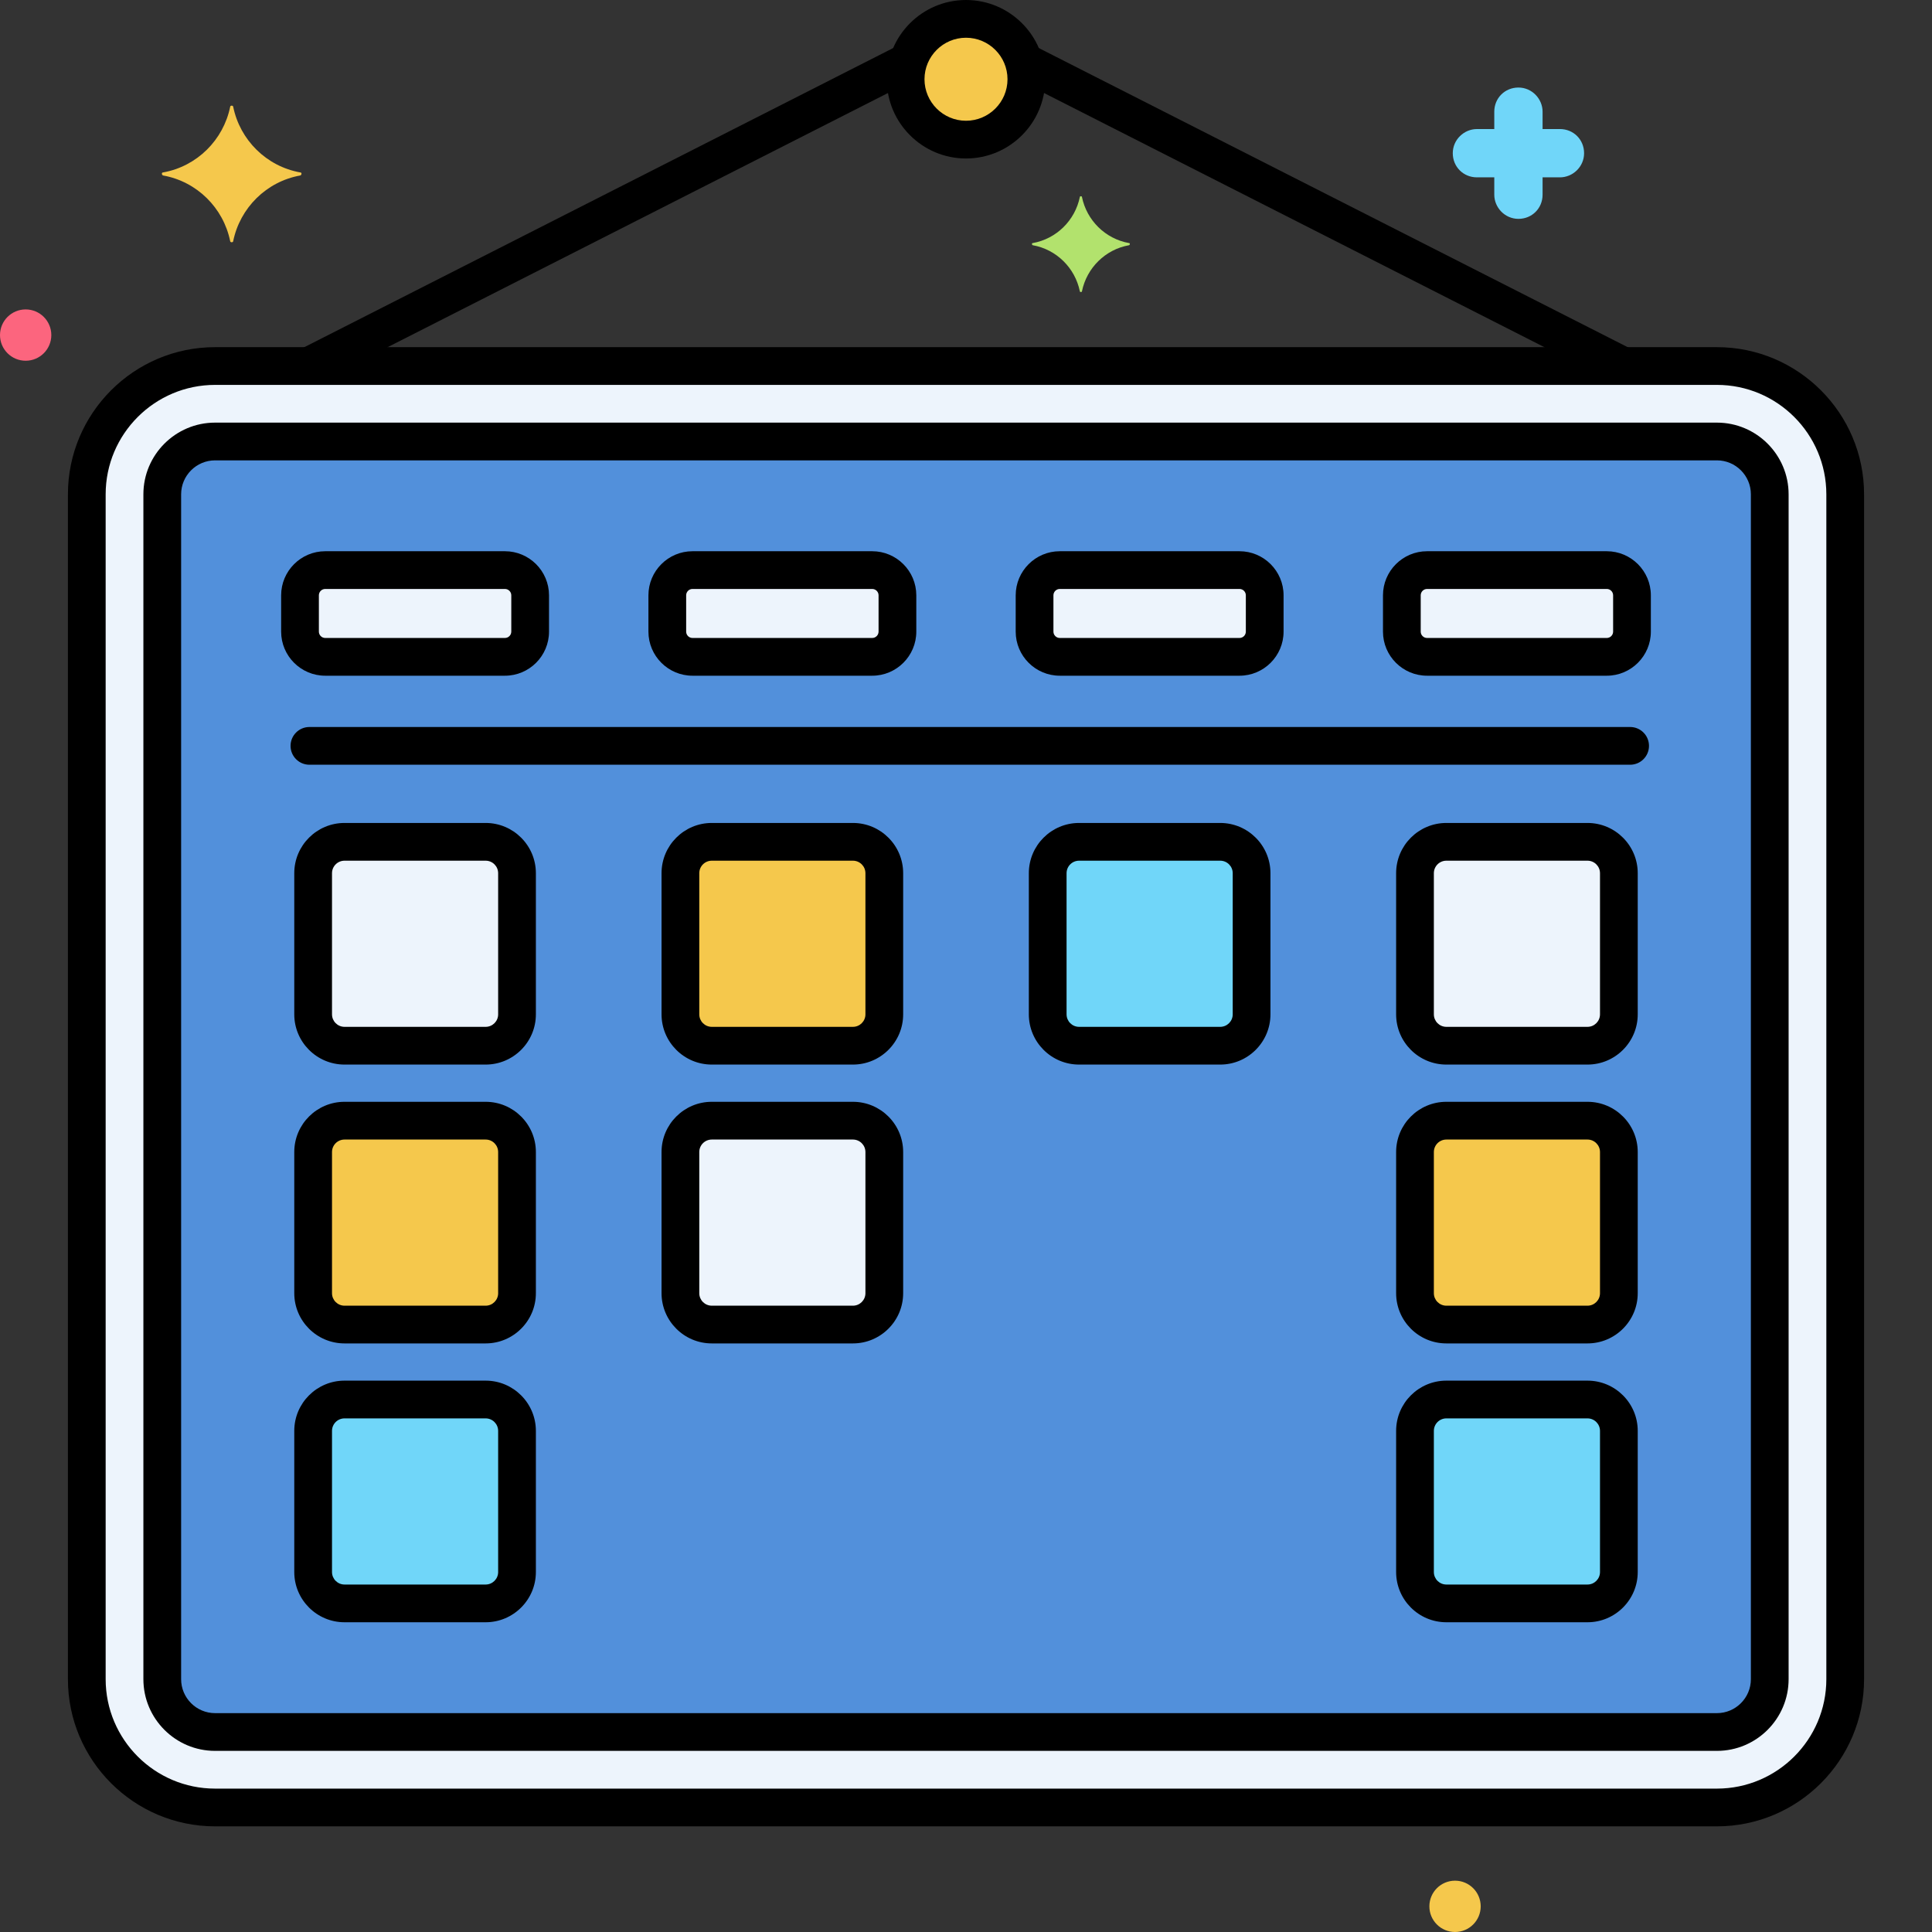 <svg height="512" viewBox="0 0 256 256" width="512" xmlns="http://www.w3.org/2000/svg"><rect x="0" y="0" width="256" height="256" fill="#333333" stroke="none"/><g id="Layer_55"><g><g><g><path d="m227.5 48.5h-199c-9.374 0-17 7.626-17 17v157c0 9.374 7.626 17 17 17h199c9.374 0 17-7.626 17-17v-157c0-9.374-7.626-17-17-17z" fill="#edf4fc"/></g></g><g><g><circle cx="128" cy="10.5" fill="#f5c84c" r="8"/></g></g><g><g><path d="m227.5 58.5h-199c-3.859 0-7 3.141-7 7v157c0 3.859 3.141 7 7 7h199c3.859 0 7-3.141 7-7v-157c0-3.859-3.141-7-7-7z" fill="#5290db"/></g></g><g><g><path d="m64.351 111.546h-18.702c-2.296 0-4.157 1.861-4.157 4.157v18.702c0 2.296 1.861 4.157 4.157 4.157h18.702c2.296 0 4.157-1.861 4.157-4.157v-18.702c0-2.296-1.861-4.157-4.157-4.157z" fill="#edf4fc"/></g></g><g><g><path d="m66.906 75.541h-23.812c-1.846 0-3.342 1.496-3.342 3.342v4.811c0 1.846 1.496 3.342 3.342 3.342h23.811c1.846 0 3.342-1.496 3.342-3.342v-4.811c0-1.846-1.496-3.342-3.341-3.342z" fill="#edf4fc"/></g></g><g><g><path d="m64.351 148.495h-18.702c-2.296 0-4.157 1.861-4.157 4.157v18.702c0 2.296 1.861 4.157 4.157 4.157h18.702c2.296 0 4.157-1.861 4.157-4.157v-18.702c0-2.296-1.861-4.157-4.157-4.157z" fill="#f5c84c"/></g></g><g><g><path d="m64.351 185.443h-18.702c-2.296 0-4.157 1.861-4.157 4.157v18.702c0 2.296 1.861 4.157 4.157 4.157h18.702c2.296 0 4.157-1.861 4.157-4.157v-18.702c0-2.296-1.861-4.157-4.157-4.157z" fill="#70d6f9"/></g></g><g><g><path d="m113.018 111.546h-18.702c-2.296 0-4.157 1.861-4.157 4.157v18.702c0 2.296 1.861 4.157 4.157 4.157h18.702c2.296 0 4.157-1.861 4.157-4.157v-18.702c0-2.296-1.862-4.157-4.157-4.157z" fill="#f5c84c"/></g></g><g><g><path d="m115.572 75.541h-23.811c-1.846 0-3.342 1.496-3.342 3.342v4.811c0 1.846 1.496 3.342 3.342 3.342h23.811c1.845 0 3.342-1.496 3.342-3.342v-4.811c0-1.846-1.496-3.342-3.342-3.342z" fill="#edf4fc"/></g></g><g><g><path d="m113.018 148.495h-18.702c-2.296 0-4.157 1.861-4.157 4.157v18.702c0 2.296 1.861 4.157 4.157 4.157h18.702c2.296 0 4.157-1.861 4.157-4.157v-18.702c0-2.296-1.862-4.157-4.157-4.157z" fill="#edf4fc"/></g></g><g><g><path d="m161.684 111.546h-18.702c-2.296 0-4.157 1.861-4.157 4.157v18.702c0 2.296 1.861 4.157 4.157 4.157h18.702c2.296 0 4.157-1.861 4.157-4.157v-18.702c0-2.296-1.861-4.157-4.157-4.157z" fill="#70d6f9"/></g></g><g><g><path d="m164.239 75.541h-23.811c-1.845 0-3.342 1.496-3.342 3.342v4.811c0 1.846 1.496 3.342 3.342 3.342h23.811c1.846 0 3.342-1.496 3.342-3.342v-4.811c0-1.846-1.497-3.342-3.342-3.342z" fill="#edf4fc"/></g></g><g><g><path d="m210.351 111.546h-18.702c-2.296 0-4.157 1.861-4.157 4.157v18.702c0 2.296 1.861 4.157 4.157 4.157h18.702c2.296 0 4.157-1.861 4.157-4.157v-18.702c0-2.296-1.861-4.157-4.157-4.157z" fill="#edf4fc"/></g></g><g><g><path d="m212.906 75.541h-23.811c-1.846 0-3.342 1.496-3.342 3.342v4.811c0 1.846 1.496 3.342 3.342 3.342h23.811c1.846 0 3.342-1.496 3.342-3.342v-4.811c-.001-1.846-1.497-3.342-3.342-3.342z" fill="#edf4fc"/></g></g><g><g><path d="m210.351 148.495h-18.702c-2.296 0-4.157 1.861-4.157 4.157v18.702c0 2.296 1.861 4.157 4.157 4.157h18.702c2.296 0 4.157-1.861 4.157-4.157v-18.702c0-2.296-1.861-4.157-4.157-4.157z" fill="#f5c84c"/></g></g><g><g><path d="m210.351 185.443h-18.702c-2.296 0-4.157 1.861-4.157 4.157v18.702c0 2.296 1.861 4.157 4.157 4.157h18.702c2.296 0 4.157-1.861 4.157-4.157v-18.702c0-2.296-1.861-4.157-4.157-4.157z" fill="#70d6f9"/></g></g><g><g><path d="m149.61 32.21c-3.157-.561-5.613-3.017-6.245-6.104 0-.14-.281-.14-.281 0-.632 3.087-3.087 5.543-6.245 6.104-.14 0-.14.21 0 .281 3.157.562 5.613 3.017 6.245 6.104 0 .14.281.14.281 0 .631-3.087 3.087-5.543 6.245-6.104.14-.071.14-.281 0-.281z" fill="#b2e26d"/></g></g><g><g><path d="m39.8 22.85c-4.5-.8-8-4.3-8.9-8.7 0-.2-.4-.2-.4 0-.9 4.4-4.4 7.9-8.9 8.7-.2 0-.2.3 0 .4 4.5.8 8 4.3 8.9 8.7 0 .2.4.2.4 0 .9-4.4 4.4-7.9 8.9-8.7.2-.1.2-.4 0-.4z" fill="#f5c84c"/></g></g><g><g><path d="m3.4 41c-1.878 0-3.4 1.522-3.4 3.4s1.522 3.4 3.4 3.4 3.4-1.522 3.4-3.4-1.522-3.4-3.4-3.4z" fill="#fc657e"/></g></g><g><g><path d="m206.7 17.1h-2.3v-2.3c0-1.7-1.4-3.2-3.2-3.2s-3.2 1.4-3.2 3.2v2.3h-2.3c-1.7 0-3.2 1.4-3.2 3.2s1.4 3.2 3.2 3.2h2.3v2.3c0 1.7 1.4 3.2 3.2 3.2s3.2-1.4 3.2-3.2v-2.3h2.3c1.7 0 3.2-1.4 3.2-3.2s-1.4-3.2-3.2-3.2z" fill="#70d6f9"/></g></g><g><g><path d="m192.8 249.2c-1.878 0-3.4 1.522-3.4 3.4s1.522 3.4 3.4 3.4 3.4-1.522 3.4-3.4-1.522-3.4-3.4-3.4z" fill="#f5c84c"/></g></g><g><g><g><path d="m215.927 46.13-78.995-40.126c-1.228-.625-2.736-.134-3.36 1.097-.626 1.23-.135 2.735 1.097 3.36l78.995 40.126c.362.185.749.272 1.13.272.911 0 1.79-.501 2.23-1.369.625-1.23.134-2.735-1.097-3.36z"/></g></g><g><g><path d="m122.427 7.101c-.624-1.23-2.131-1.722-3.36-1.097l-79.099 40.18c-1.231.625-1.723 2.13-1.097 3.36.44.868 1.319 1.369 2.23 1.369.381 0 .768-.088 1.13-.272l79.099-40.18c1.232-.625 1.723-2.13 1.097-3.36z"/></g></g></g><g><g><path d="m216 96.331h-175c-1.381 0-2.5 1.119-2.5 2.5s1.119 2.5 2.5 2.5h175c1.381 0 2.5-1.119 2.5-2.5s-1.119-2.5-2.5-2.5z"/></g></g><g><g><g><g><path d="m227.5 46h-199c-10.752 0-19.5 8.748-19.5 19.5v157c0 10.752 8.748 19.5 19.5 19.5h199c10.752 0 19.5-8.748 19.5-19.5v-157c0-10.752-8.748-19.5-19.5-19.5zm14.5 176.5c0 7.995-6.505 14.5-14.5 14.5h-199c-7.995 0-14.5-6.505-14.5-14.5v-157c0-7.995 6.505-14.5 14.5-14.5h199c7.995 0 14.5 6.505 14.5 14.5z"/></g></g></g></g><g><g><g><path d="m128 0c-5.79 0-10.5 4.71-10.5 10.5s4.71 10.5 10.5 10.5 10.5-4.71 10.5-10.5-4.71-10.5-10.5-10.5zm0 16c-3.032 0-5.5-2.468-5.5-5.5s2.468-5.5 5.5-5.5 5.5 2.468 5.5 5.5-2.468 5.5-5.5 5.5z"/></g></g></g><g><g><g><path d="m227.5 56h-199c-5.238 0-9.5 4.262-9.5 9.5v157c0 5.238 4.262 9.5 9.5 9.5h199c5.238 0 9.5-4.262 9.5-9.5v-157c0-5.238-4.262-9.5-9.5-9.5zm4.5 166.5c0 2.481-2.019 4.5-4.5 4.5h-199c-2.481 0-4.5-2.019-4.5-4.5v-157c0-2.481 2.019-4.5 4.5-4.5h199c2.481 0 4.5 2.019 4.5 4.5z"/></g></g></g><g><g><g><path d="m64.351 109.046h-18.702c-3.671 0-6.657 2.986-6.657 6.657v18.702c0 3.671 2.986 6.657 6.657 6.657h18.701c3.671 0 6.657-2.986 6.657-6.657v-18.702c.001-3.671-2.986-6.657-6.656-6.657zm1.657 25.359c0 .914-.743 1.657-1.657 1.657h-18.702c-.914 0-1.657-.743-1.657-1.657v-18.702c0-.914.743-1.657 1.657-1.657h18.701c.914 0 1.657.743 1.657 1.657v18.702z"/></g></g></g><g><g><g><path d="m66.905 73.041h-23.81c-3.221 0-5.842 2.621-5.842 5.842v4.812c0 3.221 2.621 5.841 5.842 5.841h23.811c3.221 0 5.842-2.62 5.842-5.841v-4.812c-.001-3.221-2.622-5.842-5.843-5.842zm.842 10.653c0 .464-.378.841-.842.841h-23.81c-.464 0-.842-.377-.842-.841v-4.812c0-.464.378-.842.842-.842h23.811c.464 0 .842.378.842.842v4.812z"/></g></g></g><g><g><g><path d="m64.351 145.994h-18.702c-3.671 0-6.657 2.986-6.657 6.657v18.702c0 3.671 2.986 6.657 6.657 6.657h18.701c3.671 0 6.657-2.986 6.657-6.657v-18.702c.001-3.671-2.986-6.657-6.656-6.657zm1.657 25.36c0 .914-.743 1.657-1.657 1.657h-18.702c-.914 0-1.657-.743-1.657-1.657v-18.702c0-.914.743-1.657 1.657-1.657h18.701c.914 0 1.657.743 1.657 1.657v18.702z"/></g></g></g><g><g><g><path d="m64.351 182.942h-18.702c-3.671 0-6.657 2.986-6.657 6.657v18.702c0 3.671 2.986 6.657 6.657 6.657h18.701c3.671 0 6.657-2.986 6.657-6.657v-18.701c.001-3.671-2.986-6.658-6.656-6.658zm1.657 25.36c0 .914-.743 1.657-1.657 1.657h-18.702c-.914 0-1.657-.743-1.657-1.657v-18.702c0-.914.743-1.657 1.657-1.657h18.701c.914 0 1.657.743 1.657 1.657v18.702z"/></g></g></g><g><g><g><path d="m113.018 109.046h-18.703c-3.671 0-6.657 2.986-6.657 6.657v18.702c0 3.671 2.986 6.657 6.657 6.657h18.702c3.671 0 6.657-2.986 6.657-6.657v-18.702c.001-3.671-2.986-6.657-6.656-6.657zm1.657 25.359c0 .914-.743 1.657-1.657 1.657h-18.703c-.914 0-1.657-.743-1.657-1.657v-18.702c0-.914.743-1.657 1.657-1.657h18.702c.914 0 1.657.743 1.657 1.657v18.702z"/></g></g></g><g><g><g><path d="m115.572 73.041h-23.811c-3.221 0-5.841 2.621-5.841 5.842v4.812c0 3.221 2.62 5.841 5.841 5.841h23.812c3.221 0 5.842-2.62 5.842-5.841v-4.812c-.001-3.221-2.622-5.842-5.843-5.842zm.842 10.653c0 .464-.378.841-.842.841h-23.811c-.464 0-.841-.377-.841-.841v-4.812c0-.464.377-.842.841-.842h23.812c.464 0 .842.378.842.842v4.812z"/></g></g></g><g><g><g><path d="m113.018 145.994h-18.703c-3.671 0-6.657 2.986-6.657 6.657v18.702c0 3.671 2.986 6.657 6.657 6.657h18.702c3.671 0 6.657-2.986 6.657-6.657v-18.702c.001-3.671-2.986-6.657-6.656-6.657zm1.657 25.36c0 .914-.743 1.657-1.657 1.657h-18.703c-.914 0-1.657-.743-1.657-1.657v-18.702c0-.914.743-1.657 1.657-1.657h18.702c.914 0 1.657.743 1.657 1.657v18.702z"/></g></g></g><g><g><g><path d="m161.685 109.046h-18.702c-3.671 0-6.657 2.986-6.657 6.657v18.702c0 3.671 2.986 6.657 6.657 6.657h18.702c3.671 0 6.657-2.986 6.657-6.657v-18.702c0-3.671-2.987-6.657-6.657-6.657zm1.657 25.359c0 .914-.743 1.657-1.657 1.657h-18.702c-.914 0-1.657-.743-1.657-1.657v-18.702c0-.914.743-1.657 1.657-1.657h18.702c.914 0 1.657.743 1.657 1.657z"/></g></g></g><g><g><g><path d="m164.239 73.041h-23.812c-3.221 0-5.842 2.621-5.842 5.842v4.812c0 3.221 2.621 5.841 5.842 5.841h23.812c3.221 0 5.841-2.62 5.841-5.841v-4.812c0-3.221-2.62-5.842-5.841-5.842zm.841 10.653c0 .464-.377.841-.841.841h-23.812c-.464 0-.842-.377-.842-.841v-4.812c0-.464.378-.842.842-.842h23.812c.464 0 .841.378.841.842z"/></g></g></g><g><g><g><path d="m210.351 109.046h-18.701c-3.671 0-6.657 2.986-6.657 6.657v18.702c0 3.671 2.986 6.657 6.657 6.657h18.701c3.671 0 6.657-2.986 6.657-6.657v-18.702c0-3.671-2.987-6.657-6.657-6.657zm1.657 25.359c0 .914-.743 1.657-1.657 1.657h-18.701c-.914 0-1.657-.743-1.657-1.657v-18.702c0-.914.743-1.657 1.657-1.657h18.701c.914 0 1.657.743 1.657 1.657z"/></g></g></g><g><g><g><path d="m212.905 73.041h-23.811c-3.221 0-5.842 2.621-5.842 5.842v4.812c0 3.221 2.621 5.841 5.842 5.841h23.811c3.221 0 5.842-2.62 5.842-5.841v-4.812c0-3.221-2.621-5.842-5.842-5.842zm.842 10.653c0 .464-.378.841-.842.841h-23.811c-.464 0-.842-.377-.842-.841v-4.812c0-.464.378-.842.842-.842h23.811c.464 0 .842.378.842.842z"/></g></g></g><g><g><g><path d="m210.351 145.994h-18.701c-3.671 0-6.657 2.986-6.657 6.657v18.702c0 3.671 2.986 6.657 6.657 6.657h18.701c3.671 0 6.657-2.986 6.657-6.657v-18.702c0-3.671-2.987-6.657-6.657-6.657zm1.657 25.36c0 .914-.743 1.657-1.657 1.657h-18.701c-.914 0-1.657-.743-1.657-1.657v-18.702c0-.914.743-1.657 1.657-1.657h18.701c.914 0 1.657.743 1.657 1.657z"/></g></g></g><g><g><g><path d="m210.351 182.942h-18.701c-3.671 0-6.657 2.986-6.657 6.657v18.702c0 3.671 2.986 6.657 6.657 6.657h18.701c3.671 0 6.657-2.986 6.657-6.657v-18.701c0-3.671-2.987-6.658-6.657-6.658zm1.657 25.36c0 .914-.743 1.657-1.657 1.657h-18.701c-.914 0-1.657-.743-1.657-1.657v-18.702c0-.914.743-1.657 1.657-1.657h18.701c.914 0 1.657.743 1.657 1.657z"/></g></g></g></g></g></svg>
